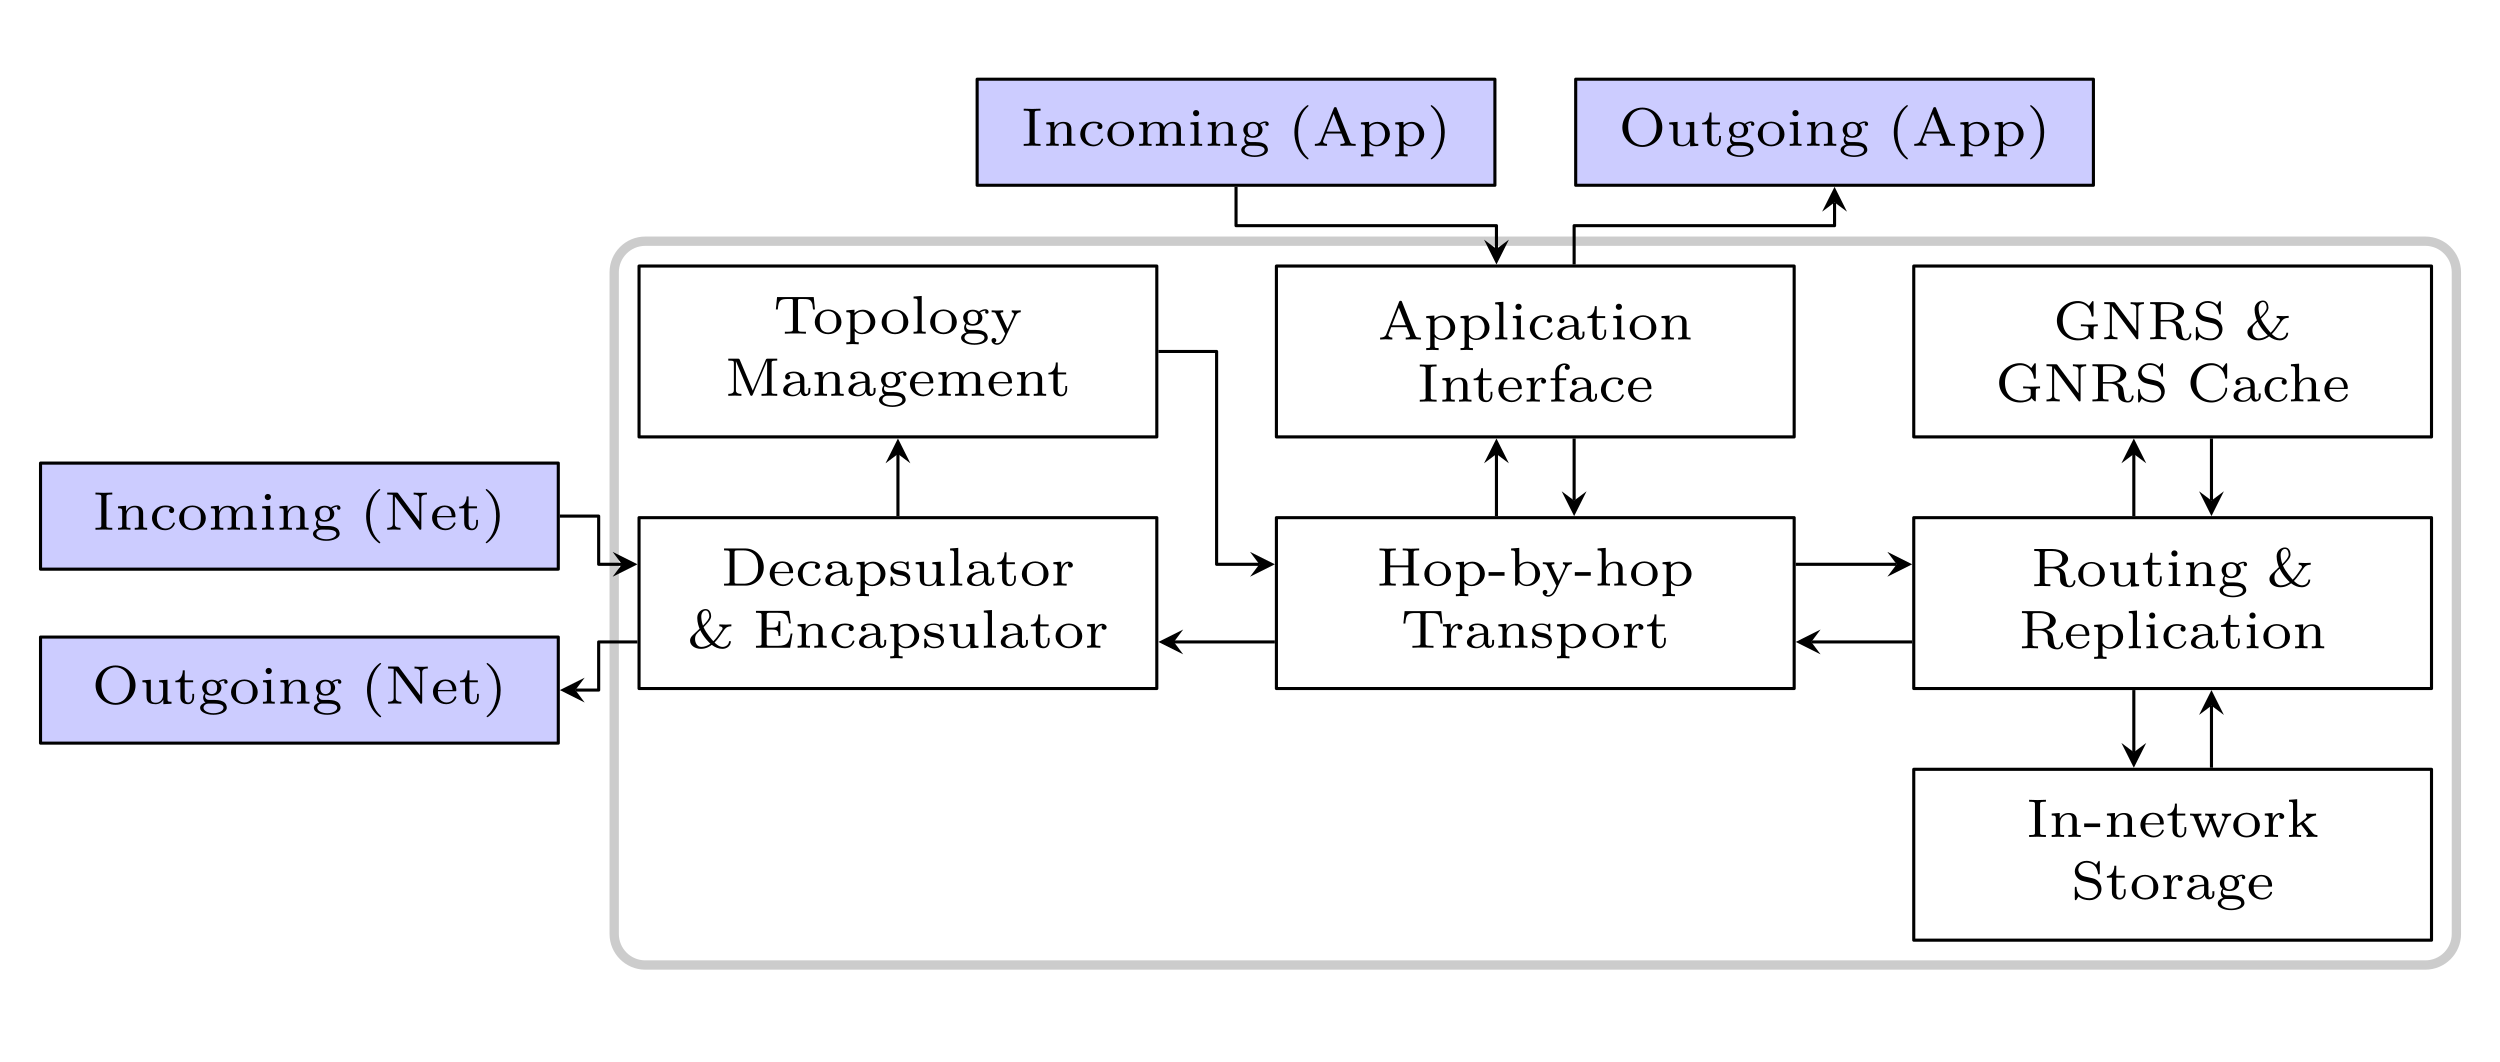 <?xml version="1.0" encoding="UTF-8"?>
<svg xmlns="http://www.w3.org/2000/svg" xmlns:xlink="http://www.w3.org/1999/xlink" viewBox="-5 -9.961 320.7 136.2" version="1.1">
<defs>
<g>
<symbol overflow="visible" id="glyph0-0">
<path style="stroke:none;" d=""/>
</symbol>
<symbol overflow="visible" id="glyph0-1">
<path style="stroke:none;" d="M 5.5 -2.344 C 5.5 -3.672 4.453 -4.766 3.156 -4.766 L 0.406 -4.766 L 0.406 -4.516 L 0.578 -4.516 C 1.109 -4.516 1.125 -4.438 1.125 -4.188 L 1.125 -0.562 C 1.125 -0.328 1.109 -0.25 0.578 -0.25 L 0.406 -0.25 L 0.406 0 L 3.156 0 C 4.438 0 5.5 -1.031 5.5 -2.344 Z M 4.781 -2.344 C 4.781 -1.531 4.578 -1.109 4.328 -0.828 C 4.016 -0.469 3.516 -0.25 2.969 -0.25 L 2.094 -0.25 C 1.766 -0.25 1.75 -0.312 1.75 -0.516 L 1.75 -4.234 C 1.75 -4.453 1.766 -4.516 2.094 -4.516 L 2.953 -4.516 C 3.547 -4.516 4.062 -4.266 4.391 -3.859 C 4.672 -3.484 4.781 -2.953 4.781 -2.344 Z M 4.781 -2.344 "/>
</symbol>
<symbol overflow="visible" id="glyph0-2">
<path style="stroke:none;" d="M 3.266 -0.844 C 3.266 -0.859 3.25 -0.938 3.141 -0.938 C 3.047 -0.938 3.031 -0.891 3.016 -0.828 C 2.797 -0.266 2.266 -0.156 2.016 -0.156 C 1.688 -0.156 1.375 -0.297 1.172 -0.562 C 0.906 -0.891 0.906 -1.312 0.906 -1.594 L 3.062 -1.594 C 3.219 -1.594 3.266 -1.594 3.266 -1.734 C 3.266 -2.359 2.922 -3.109 1.875 -3.109 C 0.969 -3.109 0.266 -2.391 0.266 -1.531 C 0.266 -0.641 1.047 0.062 1.969 0.062 C 2.906 0.062 3.266 -0.688 3.266 -0.844 Z M 2.781 -1.766 L 0.906 -1.766 C 0.984 -2.75 1.609 -2.906 1.875 -2.906 C 2.734 -2.906 2.766 -1.938 2.781 -1.766 Z M 2.781 -1.766 "/>
</symbol>
<symbol overflow="visible" id="glyph0-3">
<path style="stroke:none;" d="M 3.266 -0.844 C 3.266 -0.922 3.172 -0.922 3.141 -0.922 C 3.047 -0.922 3.047 -0.906 3.016 -0.797 C 2.859 -0.375 2.484 -0.156 2.062 -0.156 C 1.578 -0.156 0.953 -0.516 0.953 -1.516 C 0.953 -2.391 1.391 -2.891 2.031 -2.891 C 2.125 -2.891 2.453 -2.891 2.703 -2.781 C 2.578 -2.719 2.516 -2.609 2.516 -2.469 C 2.516 -2.281 2.641 -2.141 2.844 -2.141 C 3.031 -2.141 3.172 -2.266 3.172 -2.484 C 3.172 -3.109 2.203 -3.109 2.016 -3.109 C 0.969 -3.109 0.328 -2.312 0.328 -1.5 C 0.328 -0.625 1.062 0.062 1.984 0.062 C 3.016 0.062 3.266 -0.75 3.266 -0.844 Z M 3.266 -0.844 "/>
</symbol>
<symbol overflow="visible" id="glyph0-4">
<path style="stroke:none;" d="M 3.797 -0.625 L 3.797 -1.016 L 3.547 -1.016 L 3.547 -0.641 C 3.547 -0.562 3.547 -0.234 3.297 -0.234 C 3.031 -0.234 3.031 -0.562 3.031 -0.641 L 3.031 -1.875 C 3.031 -2.234 3.031 -2.5 2.719 -2.766 C 2.438 -3 2.094 -3.109 1.688 -3.109 C 1.031 -3.109 0.562 -2.859 0.562 -2.438 C 0.562 -2.203 0.703 -2.094 0.891 -2.094 C 1.078 -2.094 1.219 -2.234 1.219 -2.422 C 1.219 -2.531 1.156 -2.688 0.969 -2.734 C 1.219 -2.906 1.625 -2.906 1.672 -2.906 C 2.062 -2.906 2.484 -2.656 2.484 -2.062 L 2.484 -1.859 C 2.109 -1.844 1.641 -1.812 1.141 -1.625 C 0.516 -1.406 0.312 -1.016 0.312 -0.703 C 0.312 -0.109 1.031 0.062 1.531 0.062 C 2.094 0.062 2.422 -0.25 2.562 -0.516 C 2.594 -0.234 2.781 0.031 3.094 0.031 C 3.094 0.031 3.797 0.031 3.797 -0.625 Z M 2.484 -0.984 C 2.484 -0.312 1.906 -0.125 1.594 -0.125 C 1.234 -0.125 0.906 -0.359 0.906 -0.703 C 0.906 -1.094 1.234 -1.625 2.484 -1.672 Z M 2.484 -0.984 "/>
</symbol>
<symbol overflow="visible" id="glyph0-5">
<path style="stroke:none;" d="M 4.062 -1.5 C 4.062 -2.359 3.359 -3.078 2.469 -3.078 C 2.078 -3.078 1.672 -2.922 1.391 -2.641 L 1.391 -3.078 L 0.344 -3 L 0.344 -2.75 C 0.828 -2.75 0.859 -2.703 0.859 -2.422 L 0.859 0.797 C 0.859 1.094 0.797 1.094 0.344 1.094 L 0.344 1.359 C 0.344 1.359 0.844 1.328 1.141 1.328 C 1.391 1.328 1.875 1.344 1.938 1.359 L 1.938 1.094 C 1.484 1.094 1.422 1.094 1.422 0.797 L 1.422 -0.328 C 1.453 -0.297 1.781 0.062 2.359 0.062 C 3.281 0.062 4.062 -0.625 4.062 -1.5 Z M 3.438 -1.5 C 3.438 -0.703 2.906 -0.125 2.328 -0.125 C 1.703 -0.125 1.438 -0.656 1.422 -0.703 L 1.422 -2.328 C 1.625 -2.672 2.031 -2.844 2.391 -2.844 C 2.984 -2.844 3.438 -2.234 3.438 -1.5 Z M 3.438 -1.5 "/>
</symbol>
<symbol overflow="visible" id="glyph0-6">
<path style="stroke:none;" d="M 2.844 -0.906 C 2.844 -1.172 2.719 -1.391 2.531 -1.547 C 2.266 -1.797 1.953 -1.859 1.703 -1.891 C 1.156 -2 0.703 -2.078 0.703 -2.453 C 0.703 -2.672 0.891 -2.938 1.547 -2.938 C 2.359 -2.938 2.391 -2.375 2.406 -2.172 C 2.406 -2.094 2.5 -2.094 2.516 -2.094 C 2.641 -2.094 2.641 -2.141 2.641 -2.281 L 2.641 -2.922 C 2.641 -3.047 2.641 -3.109 2.547 -3.109 C 2.516 -3.109 2.5 -3.109 2.406 -3.031 C 2.391 -3.016 2.328 -2.953 2.281 -2.922 C 2.062 -3.062 1.812 -3.109 1.547 -3.109 C 0.547 -3.109 0.312 -2.578 0.312 -2.234 C 0.312 -2.016 0.406 -1.828 0.578 -1.688 C 0.844 -1.469 1.109 -1.422 1.547 -1.344 C 1.891 -1.281 2.453 -1.188 2.453 -0.719 C 2.453 -0.453 2.266 -0.125 1.594 -0.125 C 0.922 -0.125 0.688 -0.562 0.562 -1.031 C 0.531 -1.125 0.531 -1.156 0.438 -1.156 C 0.312 -1.156 0.312 -1.109 0.312 -0.969 L 0.312 -0.109 C 0.312 0 0.312 0.062 0.406 0.062 C 0.469 0.062 0.609 -0.078 0.75 -0.234 C 1.047 0.062 1.422 0.062 1.594 0.062 C 2.5 0.062 2.844 -0.422 2.844 -0.906 Z M 2.844 -0.906 "/>
</symbol>
<symbol overflow="visible" id="glyph0-7">
<path style="stroke:none;" d="M 4.109 0 L 4.109 -0.25 C 3.641 -0.25 3.594 -0.297 3.594 -0.641 L 3.594 -3.078 L 2.516 -3 L 2.516 -2.75 C 2.984 -2.75 3.031 -2.703 3.031 -2.359 L 3.031 -1.156 C 3.031 -0.547 2.641 -0.125 2.109 -0.125 C 1.484 -0.125 1.453 -0.422 1.453 -0.781 L 1.453 -3.078 L 0.375 -3 L 0.375 -2.75 C 0.906 -2.75 0.906 -2.719 0.906 -2.109 L 0.906 -1.062 C 0.906 -0.578 0.906 0.062 2.062 0.062 C 2.219 0.062 2.719 0.062 3.062 -0.516 L 3.062 0.062 Z M 4.109 0 "/>
</symbol>
<symbol overflow="visible" id="glyph0-8">
<path style="stroke:none;" d="M 1.953 0 L 1.953 -0.25 C 1.5 -0.25 1.438 -0.25 1.438 -0.547 L 1.438 -4.844 L 0.391 -4.766 L 0.391 -4.516 C 0.859 -4.516 0.906 -4.453 0.906 -4.125 L 0.906 -0.547 C 0.906 -0.25 0.844 -0.25 0.391 -0.25 L 0.391 0 C 0.391 0 0.891 -0.031 1.172 -0.031 C 1.438 -0.031 1.688 -0.016 1.953 0 Z M 1.953 0 "/>
</symbol>
<symbol overflow="visible" id="glyph0-9">
<path style="stroke:none;" d="M 2.609 -0.875 L 2.609 -1.266 L 2.375 -1.266 L 2.375 -0.891 C 2.375 -0.406 2.156 -0.156 1.875 -0.156 C 1.406 -0.156 1.406 -0.734 1.406 -0.859 L 1.406 -2.75 L 2.484 -2.75 L 2.484 -3 L 1.406 -3 L 1.406 -4.281 L 1.156 -4.281 C 1.156 -3.656 0.875 -2.969 0.203 -2.953 L 0.203 -2.75 L 0.844 -2.75 L 0.844 -0.875 C 0.844 -0.094 1.438 0.062 1.828 0.062 C 2.297 0.062 2.609 -0.328 2.609 -0.875 Z M 2.609 -0.875 "/>
</symbol>
<symbol overflow="visible" id="glyph0-10">
<path style="stroke:none;" d="M 3.688 -1.484 C 3.688 -2.359 2.938 -3.109 1.984 -3.109 C 1.016 -3.109 0.266 -2.359 0.266 -1.484 C 0.266 -0.625 1.031 0.062 1.984 0.062 C 2.922 0.062 3.688 -0.625 3.688 -1.484 Z M 3.047 -1.547 C 3.047 -1.219 3.031 -0.844 2.828 -0.562 C 2.641 -0.297 2.328 -0.156 1.984 -0.156 C 1.719 -0.156 1.344 -0.234 1.109 -0.578 C 0.922 -0.859 0.906 -1.219 0.906 -1.547 C 0.906 -1.844 0.906 -2.266 1.156 -2.562 C 1.328 -2.766 1.625 -2.906 1.984 -2.906 C 2.391 -2.906 2.688 -2.719 2.844 -2.5 C 3.031 -2.234 3.047 -1.875 3.047 -1.547 Z M 3.047 -1.547 "/>
</symbol>
<symbol overflow="visible" id="glyph0-11">
<path style="stroke:none;" d="M 2.844 -2.625 C 2.844 -2.859 2.609 -3.078 2.281 -3.078 C 1.938 -3.078 1.547 -2.859 1.344 -2.328 L 1.344 -3.078 L 0.344 -3 L 0.344 -2.75 C 0.812 -2.75 0.859 -2.703 0.859 -2.359 L 0.859 -0.547 C 0.859 -0.25 0.797 -0.25 0.344 -0.25 L 0.344 0 C 0.375 0 0.844 -0.031 1.141 -0.031 L 2.047 0 L 2.047 -0.25 L 1.906 -0.25 C 1.391 -0.25 1.391 -0.328 1.391 -0.562 L 1.391 -1.594 C 1.391 -2.172 1.656 -2.875 2.328 -2.875 C 2.266 -2.828 2.203 -2.734 2.203 -2.625 C 2.203 -2.391 2.391 -2.312 2.516 -2.312 C 2.688 -2.312 2.844 -2.422 2.844 -2.625 Z M 2.844 -2.625 "/>
</symbol>
<symbol overflow="visible" id="glyph0-12">
<path style="stroke:none;" d="M 5.672 -2.75 L 5.672 -3 C 5.469 -2.984 5.203 -2.969 5 -2.969 C 4.688 -2.969 4.141 -3 4.125 -3 L 4.125 -2.75 C 4.375 -2.75 4.547 -2.641 4.547 -2.484 C 4.547 -2.422 4.516 -2.359 4.516 -2.359 C 4.5 -2.328 4.172 -1.844 3.938 -1.531 C 3.641 -1.109 3.438 -0.938 3.359 -0.844 C 3.297 -0.906 2.438 -1.844 2.109 -2.641 C 2.672 -3.219 3.078 -3.625 3.078 -4.062 C 3.078 -4.422 2.891 -4.969 2.375 -4.969 C 1.875 -4.969 1.297 -4.578 1.297 -3.828 C 1.297 -3.219 1.5 -2.672 1.594 -2.438 L 0.844 -1.734 C 0.594 -1.5 0.375 -1.297 0.375 -0.906 C 0.375 -0.281 1.016 0.141 1.781 0.141 C 2.484 0.141 2.984 -0.234 3.156 -0.375 C 3.562 -0.062 4.016 0.141 4.531 0.141 C 5.094 0.141 5.609 -0.25 5.609 -0.844 L 5.375 -0.844 C 5.359 -0.328 4.891 -0.109 4.547 -0.109 C 4.109 -0.109 3.719 -0.469 3.516 -0.672 C 3.953 -1.109 4.375 -1.734 4.688 -2.203 C 4.859 -2.453 5.047 -2.75 5.672 -2.75 Z M 2.844 -4.062 C 2.844 -3.719 2.516 -3.328 2.031 -2.844 C 1.828 -3.375 1.812 -3.875 1.812 -4 C 1.812 -4.5 2.094 -4.781 2.375 -4.781 C 2.75 -4.781 2.844 -4.266 2.844 -4.062 Z M 2.984 -0.516 C 2.641 -0.281 2.25 -0.109 1.828 -0.109 C 1.266 -0.109 1.016 -0.672 1.016 -1.109 C 1.016 -1.625 1.203 -1.812 1.688 -2.25 C 2.109 -1.344 2.844 -0.641 2.984 -0.516 Z M 2.984 -0.516 "/>
</symbol>
<symbol overflow="visible" id="glyph0-13">
<path style="stroke:none;" d="M 5.078 -1.828 L 4.844 -1.828 C 4.656 -0.781 4.5 -0.25 3.203 -0.25 L 2.109 -0.25 C 1.781 -0.25 1.766 -0.312 1.766 -0.516 L 1.766 -2.328 L 2.469 -2.328 C 3.172 -2.328 3.281 -2.125 3.281 -1.516 L 3.516 -1.516 L 3.516 -3.406 L 3.281 -3.406 C 3.281 -2.797 3.172 -2.578 2.469 -2.578 L 1.766 -2.578 L 1.766 -4.203 C 1.766 -4.422 1.781 -4.484 2.109 -4.484 L 3.156 -4.484 C 4.297 -4.484 4.5 -4.109 4.625 -3.125 L 4.859 -3.125 L 4.641 -4.734 L 0.391 -4.734 L 0.391 -4.484 L 0.562 -4.484 C 1.094 -4.484 1.109 -4.406 1.109 -4.172 L 1.109 -0.562 C 1.109 -0.328 1.094 -0.25 0.562 -0.25 L 0.391 -0.25 L 0.391 0 L 4.766 0 Z M 5.078 -1.828 "/>
</symbol>
<symbol overflow="visible" id="glyph0-14">
<path style="stroke:none;" d="M 4.109 0 L 4.109 -0.25 C 3.656 -0.25 3.594 -0.25 3.594 -0.547 L 3.594 -2.109 C 3.594 -2.719 3.297 -3.078 2.547 -3.078 C 1.969 -3.078 1.609 -2.766 1.406 -2.391 L 1.406 -3.078 L 0.375 -3 L 0.375 -2.75 C 0.844 -2.75 0.906 -2.703 0.906 -2.359 L 0.906 -0.547 C 0.906 -0.25 0.828 -0.25 0.375 -0.25 L 0.375 0 C 0.375 0 0.875 -0.031 1.172 -0.031 C 1.422 -0.031 1.906 0 1.969 0 L 1.969 -0.25 C 1.516 -0.25 1.453 -0.25 1.453 -0.547 L 1.453 -1.812 C 1.453 -2.531 2.031 -2.875 2.484 -2.875 C 2.969 -2.875 3.031 -2.5 3.031 -2.141 L 3.031 -0.547 C 3.031 -0.25 2.969 -0.25 2.516 -0.25 L 2.516 0 C 2.516 0 3.016 -0.031 3.312 -0.031 C 3.562 -0.031 4.047 0 4.109 0 Z M 4.109 0 "/>
</symbol>
<symbol overflow="visible" id="glyph0-15">
<path style="stroke:none;" d="M 5.344 -3.109 L 5.188 -4.703 L 0.484 -4.703 L 0.328 -3.109 L 0.578 -3.109 C 0.672 -4.312 0.875 -4.453 1.938 -4.453 C 2.078 -4.453 2.281 -4.453 2.359 -4.453 C 2.516 -4.422 2.516 -4.344 2.516 -4.188 L 2.516 -0.578 C 2.516 -0.344 2.516 -0.25 1.781 -0.25 L 1.484 -0.25 L 1.484 0 C 1.828 -0.031 2.484 -0.031 2.844 -0.031 C 3.203 -0.031 3.844 -0.031 4.188 0 L 4.188 -0.25 L 3.891 -0.25 C 3.172 -0.25 3.172 -0.344 3.172 -0.578 L 3.172 -4.188 C 3.172 -4.344 3.172 -4.422 3.328 -4.453 C 3.391 -4.453 3.594 -4.453 3.734 -4.453 C 4.125 -4.453 4.422 -4.453 4.672 -4.328 C 4.984 -4.125 5.031 -3.688 5.031 -3.656 L 5.094 -3.109 Z M 5.344 -3.109 "/>
</symbol>
<symbol overflow="visible" id="glyph0-16">
<path style="stroke:none;" d="M 3.797 -2.781 C 3.797 -2.953 3.672 -3.141 3.391 -3.141 C 3.281 -3.141 2.906 -3.125 2.578 -2.828 C 2.375 -2.969 2.078 -3.078 1.766 -3.078 C 1.047 -3.078 0.531 -2.594 0.531 -2.047 C 0.531 -1.781 0.672 -1.531 0.859 -1.344 C 0.812 -1.281 0.656 -1.047 0.656 -0.781 C 0.656 -0.688 0.672 -0.359 0.953 -0.156 C 0.641 -0.062 0.266 0.172 0.266 0.531 C 0.266 1.047 1.031 1.422 1.984 1.422 C 2.859 1.422 3.688 1.078 3.688 0.516 C 3.688 0.312 3.609 -0.062 3.219 -0.266 C 2.812 -0.484 2.391 -0.484 1.719 -0.484 C 1.562 -0.484 1.312 -0.484 1.266 -0.5 C 1.031 -0.547 0.906 -0.75 0.906 -0.953 C 0.906 -1.125 0.969 -1.188 1 -1.234 C 1.109 -1.172 1.359 -1.031 1.766 -1.031 C 2.484 -1.031 3 -1.5 3 -2.047 C 3 -2.328 2.875 -2.531 2.703 -2.719 C 3.031 -2.938 3.297 -2.953 3.422 -2.953 C 3.391 -2.922 3.359 -2.891 3.359 -2.781 C 3.359 -2.641 3.453 -2.562 3.578 -2.562 C 3.672 -2.562 3.797 -2.625 3.797 -2.781 Z M 2.453 -2.047 C 2.453 -1.938 2.453 -1.656 2.312 -1.484 C 2.203 -1.359 2.016 -1.234 1.766 -1.234 C 1.094 -1.234 1.094 -1.906 1.094 -2.047 C 1.094 -2.156 1.094 -2.438 1.219 -2.625 C 1.328 -2.734 1.516 -2.859 1.766 -2.859 C 2.453 -2.859 2.453 -2.188 2.453 -2.047 Z M 3.266 0.531 C 3.266 0.906 2.703 1.219 1.984 1.219 C 1.25 1.219 0.703 0.891 0.703 0.531 C 0.703 0.281 0.922 -0.016 1.359 -0.016 L 1.766 -0.016 C 2.391 -0.016 3.266 -0.016 3.266 0.531 Z M 3.266 0.531 "/>
</symbol>
<symbol overflow="visible" id="glyph0-17">
<path style="stroke:none;" d="M 3.953 -2.75 L 3.953 -3 C 3.766 -2.984 3.625 -2.969 3.422 -2.969 C 3.234 -2.969 2.984 -2.984 2.797 -3 L 2.797 -2.75 C 3.031 -2.734 3.078 -2.594 3.078 -2.484 C 3.078 -2.406 3.047 -2.344 3.016 -2.266 L 2.25 -0.625 L 1.391 -2.453 C 1.359 -2.5 1.344 -2.547 1.344 -2.594 C 1.344 -2.75 1.578 -2.75 1.703 -2.75 L 1.703 -3 L 0.906 -2.969 C 0.688 -2.969 0.422 -2.984 0.219 -3 L 0.219 -2.75 C 0.609 -2.75 0.688 -2.734 0.781 -2.516 L 1.953 0 C 1.891 0.141 1.828 0.266 1.766 0.406 C 1.609 0.75 1.391 1.219 0.906 1.219 C 0.734 1.219 0.688 1.188 0.609 1.141 C 0.609 1.141 0.812 1.078 0.812 0.844 C 0.812 0.672 0.688 0.547 0.516 0.547 C 0.328 0.547 0.203 0.672 0.203 0.844 C 0.203 1.172 0.531 1.422 0.906 1.422 C 1.5 1.422 1.844 0.797 1.938 0.594 L 3.297 -2.328 C 3.484 -2.75 3.844 -2.75 3.953 -2.75 Z M 3.953 -2.75 "/>
</symbol>
<symbol overflow="visible" id="glyph0-18">
<path style="stroke:none;" d="M 6.719 0 L 6.719 -0.25 L 6.562 -0.25 C 6.016 -0.25 6 -0.328 6 -0.562 L 6 -4.188 C 6 -4.438 6.016 -4.516 6.562 -4.516 L 6.719 -4.516 L 6.719 -4.766 L 5.516 -4.766 C 5.375 -4.766 5.312 -4.766 5.25 -4.625 L 3.578 -0.672 L 1.922 -4.609 C 1.859 -4.766 1.797 -4.766 1.656 -4.766 L 0.438 -4.766 L 0.438 -4.516 L 0.594 -4.516 C 1.141 -4.516 1.156 -4.438 1.156 -4.188 L 1.156 -0.75 C 1.156 -0.562 1.156 -0.25 0.438 -0.25 L 0.438 0 C 0.719 -0.016 1 -0.031 1.281 -0.031 C 1.562 -0.031 1.844 -0.016 2.125 0 L 2.125 -0.25 C 1.422 -0.25 1.422 -0.562 1.422 -0.75 L 1.422 -4.438 L 3.234 -0.156 C 3.266 -0.078 3.297 0 3.406 0 C 3.453 0 3.516 -0.016 3.578 -0.141 L 5.422 -4.5 L 5.422 -0.562 C 5.422 -0.328 5.406 -0.25 4.875 -0.25 L 4.703 -0.25 L 4.703 0 L 5.719 -0.031 Z M 6.719 0 "/>
</symbol>
<symbol overflow="visible" id="glyph0-19">
<path style="stroke:none;" d="M 6.25 0 L 6.25 -0.25 C 5.797 -0.25 5.734 -0.25 5.734 -0.547 L 5.734 -2.109 C 5.734 -2.719 5.422 -3.078 4.688 -3.078 C 4.125 -3.078 3.75 -2.781 3.562 -2.422 C 3.422 -2.922 3.047 -3.078 2.547 -3.078 C 1.969 -3.078 1.609 -2.766 1.406 -2.391 L 1.406 -3.078 L 0.375 -3 L 0.375 -2.75 C 0.844 -2.75 0.906 -2.703 0.906 -2.359 L 0.906 -0.547 C 0.906 -0.25 0.828 -0.25 0.375 -0.25 L 0.375 0 C 0.375 0 0.875 -0.031 1.172 -0.031 C 1.422 -0.031 1.906 0 1.969 0 L 1.969 -0.25 C 1.516 -0.25 1.453 -0.25 1.453 -0.547 L 1.453 -1.812 C 1.453 -2.531 2.031 -2.875 2.484 -2.875 C 2.969 -2.875 3.031 -2.5 3.031 -2.141 L 3.031 -0.547 C 3.031 -0.25 2.969 -0.25 2.516 -0.25 L 2.516 0 C 2.516 0 3.016 -0.031 3.312 -0.031 C 3.562 -0.031 4.047 0 4.109 0 L 4.109 -0.25 C 3.656 -0.25 3.594 -0.25 3.594 -0.547 L 3.594 -1.812 C 3.594 -2.531 4.172 -2.875 4.625 -2.875 C 5.109 -2.875 5.172 -2.5 5.172 -2.141 L 5.172 -0.547 C 5.172 -0.25 5.109 -0.25 4.656 -0.25 L 4.656 0 C 4.656 0 5.156 -0.031 5.453 -0.031 C 5.703 -0.031 6.188 0 6.25 0 Z M 6.25 0 "/>
</symbol>
<symbol overflow="visible" id="glyph0-20">
<path style="stroke:none;" d="M 5.484 0 L 5.484 -0.25 L 5.312 -0.25 C 4.781 -0.25 4.766 -0.328 4.766 -0.562 L 4.766 -4.188 C 4.766 -4.438 4.781 -4.516 5.312 -4.516 L 5.484 -4.516 L 5.484 -4.766 L 4.438 -4.734 L 3.375 -4.766 L 3.375 -4.516 L 3.547 -4.516 C 4.078 -4.516 4.094 -4.438 4.094 -4.188 L 4.094 -2.594 L 1.766 -2.594 L 1.766 -4.188 C 1.766 -4.438 1.781 -4.516 2.328 -4.516 L 2.484 -4.516 L 2.484 -4.766 L 1.438 -4.734 L 0.391 -4.766 L 0.391 -4.516 L 0.562 -4.516 C 1.094 -4.516 1.109 -4.438 1.109 -4.188 L 1.109 -0.562 C 1.109 -0.328 1.094 -0.25 0.562 -0.25 L 0.391 -0.25 L 0.391 0 L 1.438 -0.031 L 2.484 0 L 2.484 -0.25 L 2.328 -0.25 C 1.781 -0.25 1.766 -0.328 1.766 -0.562 L 1.766 -2.344 L 4.094 -2.344 L 4.094 -0.562 C 4.094 -0.328 4.078 -0.25 3.547 -0.25 L 3.375 -0.25 L 3.375 0 L 4.422 -0.031 Z M 5.484 0 "/>
</symbol>
<symbol overflow="visible" id="glyph0-21">
<path style="stroke:none;" d="M 2.188 -1.266 L 2.188 -1.734 L 0.141 -1.734 L 0.141 -1.266 Z M 2.188 -1.266 "/>
</symbol>
<symbol overflow="visible" id="glyph0-22">
<path style="stroke:none;" d="M 4.062 -1.5 C 4.062 -2.359 3.359 -3.078 2.438 -3.078 C 2.016 -3.078 1.641 -2.906 1.391 -2.656 L 1.391 -4.844 L 0.344 -4.766 L 0.344 -4.516 C 0.812 -4.516 0.859 -4.453 0.859 -4.109 L 0.859 0 L 1.094 0 L 1.344 -0.422 C 1.609 -0.078 2 0.062 2.359 0.062 C 3.281 0.062 4.062 -0.625 4.062 -1.5 Z M 3.438 -1.516 C 3.438 -1.359 3.438 -0.828 3.156 -0.5 C 2.875 -0.188 2.531 -0.125 2.328 -0.125 C 1.766 -0.125 1.484 -0.562 1.422 -0.703 L 1.422 -2.328 C 1.609 -2.656 1.984 -2.875 2.406 -2.875 C 2.797 -2.875 3.078 -2.656 3.219 -2.453 C 3.359 -2.25 3.438 -1.969 3.438 -1.516 Z M 3.438 -1.516 "/>
</symbol>
<symbol overflow="visible" id="glyph0-23">
<path style="stroke:none;" d="M 4.109 0 L 4.109 -0.25 C 3.656 -0.25 3.594 -0.25 3.594 -0.547 L 3.594 -2.109 C 3.594 -2.719 3.297 -3.078 2.547 -3.078 C 1.922 -3.078 1.578 -2.703 1.422 -2.438 L 1.422 -4.844 L 0.375 -4.766 L 0.375 -4.516 C 0.844 -4.516 0.906 -4.453 0.906 -4.125 L 0.906 -0.547 C 0.906 -0.25 0.828 -0.25 0.375 -0.25 L 0.375 0 C 0.375 0 0.875 -0.031 1.172 -0.031 C 1.422 -0.031 1.906 0 1.969 0 L 1.969 -0.25 C 1.516 -0.25 1.453 -0.25 1.453 -0.547 L 1.453 -1.812 C 1.453 -2.531 2.031 -2.875 2.484 -2.875 C 2.969 -2.875 3.031 -2.5 3.031 -2.141 L 3.031 -0.547 C 3.031 -0.25 2.969 -0.25 2.516 -0.25 L 2.516 0 C 2.516 0 3.016 -0.031 3.312 -0.031 C 3.562 -0.031 4.047 0 4.109 0 Z M 4.109 0 "/>
</symbol>
<symbol overflow="visible" id="glyph0-24">
<path style="stroke:none;" d="M 5.688 -0.641 C 5.688 -0.688 5.688 -0.766 5.578 -0.766 C 5.469 -0.766 5.469 -0.703 5.453 -0.641 C 5.422 -0.234 5.188 -0.062 4.969 -0.062 C 4.578 -0.062 4.516 -0.469 4.438 -1.094 C 4.359 -1.656 4.344 -1.766 4.141 -2 C 4.062 -2.078 3.875 -2.266 3.5 -2.375 C 4.125 -2.516 4.75 -2.938 4.75 -3.5 C 4.75 -4.188 3.828 -4.766 2.75 -4.766 L 0.406 -4.766 L 0.406 -4.516 L 0.578 -4.516 C 1.109 -4.516 1.125 -4.438 1.125 -4.188 L 1.125 -0.562 C 1.125 -0.328 1.109 -0.25 0.578 -0.25 L 0.406 -0.25 L 0.406 0 L 1.438 -0.031 L 2.469 0 L 2.469 -0.25 L 2.312 -0.25 C 1.766 -0.25 1.75 -0.328 1.75 -0.562 L 1.75 -2.281 L 2.688 -2.281 C 2.812 -2.281 3.172 -2.281 3.484 -2 C 3.719 -1.781 3.719 -1.609 3.719 -1.141 C 3.719 -0.688 3.719 -0.406 4.047 -0.141 C 4.344 0.109 4.75 0.141 4.953 0.141 C 5.547 0.141 5.688 -0.422 5.688 -0.641 Z M 4 -3.5 C 4 -2.719 3.406 -2.484 2.656 -2.484 L 1.75 -2.484 L 1.75 -4.234 C 1.75 -4.438 1.766 -4.484 1.938 -4.5 C 2 -4.516 2.234 -4.516 2.391 -4.516 C 3.047 -4.516 4 -4.516 4 -3.5 Z M 4 -3.5 "/>
</symbol>
<symbol overflow="visible" id="glyph0-25">
<path style="stroke:none;" d="M 1.906 0 L 1.906 -0.25 C 1.5 -0.25 1.438 -0.25 1.438 -0.547 L 1.438 -3.078 L 0.406 -3 L 0.406 -2.75 C 0.844 -2.75 0.906 -2.703 0.906 -2.359 L 0.906 -0.547 C 0.906 -0.25 0.844 -0.25 0.391 -0.25 L 0.391 0 C 0.391 0 0.891 -0.031 1.172 -0.031 C 1.422 -0.031 1.672 -0.016 1.906 0 Z M 1.531 -4.188 C 1.531 -4.422 1.359 -4.594 1.125 -4.594 C 0.891 -4.594 0.734 -4.406 0.734 -4.203 C 0.734 -3.984 0.906 -3.797 1.125 -3.797 C 1.359 -3.797 1.531 -4 1.531 -4.188 Z M 1.531 -4.188 "/>
</symbol>
<symbol overflow="visible" id="glyph0-26">
<path style="stroke:none;" d="M 5.734 -1.672 L 5.734 -1.922 C 5.672 -1.922 5.172 -1.891 4.828 -1.891 C 4.453 -1.891 3.938 -1.891 3.562 -1.922 L 3.562 -1.672 L 3.828 -1.672 C 4.531 -1.672 4.531 -1.578 4.531 -1.359 L 4.531 -0.906 C 4.531 -0.75 4.531 -0.484 4.125 -0.281 C 3.797 -0.109 3.406 -0.109 3.312 -0.109 C 2.516 -0.109 1.234 -0.562 1.234 -2.391 C 1.234 -4.234 2.562 -4.641 3.25 -4.641 C 3.922 -4.641 4.766 -4.188 4.938 -2.984 C 4.953 -2.906 5.016 -2.906 5.062 -2.906 C 5.188 -2.906 5.188 -2.953 5.188 -3.094 L 5.188 -4.719 C 5.188 -4.844 5.188 -4.906 5.094 -4.906 C 5.062 -4.906 5.031 -4.906 4.969 -4.812 L 4.609 -4.281 C 4.266 -4.641 3.766 -4.906 3.156 -4.906 C 1.703 -4.906 0.484 -3.781 0.484 -2.391 C 0.484 -1 1.672 0.141 3.172 0.141 C 3.562 0.141 4.328 0.062 4.656 -0.422 C 4.781 -0.234 5.031 0 5.109 0 C 5.188 0 5.188 -0.078 5.188 -0.188 L 5.188 -1.359 C 5.188 -1.672 5.266 -1.672 5.734 -1.672 Z M 5.734 -1.672 "/>
</symbol>
<symbol overflow="visible" id="glyph0-27">
<path style="stroke:none;" d="M 5.484 -4.516 L 5.484 -4.766 C 5.188 -4.734 4.906 -4.734 4.625 -4.734 C 4.344 -4.734 4.062 -4.734 3.781 -4.766 L 3.781 -4.516 C 4.5 -4.516 4.5 -4.188 4.5 -4 L 4.5 -1.047 L 1.812 -4.656 C 1.734 -4.75 1.734 -4.766 1.594 -4.766 L 0.391 -4.766 L 0.391 -4.516 L 0.594 -4.516 C 0.906 -4.516 1.078 -4.469 1.109 -4.469 L 1.109 -0.75 C 1.109 -0.562 1.109 -0.25 0.391 -0.25 L 0.391 0 C 0.672 -0.016 0.953 -0.031 1.234 -0.031 C 1.531 -0.031 1.812 -0.016 2.094 0 L 2.094 -0.25 C 1.375 -0.25 1.375 -0.562 1.375 -0.75 L 1.375 -4.266 L 4.469 -0.109 C 4.531 0 4.547 0 4.625 0 C 4.766 0 4.766 -0.062 4.766 -0.188 L 4.766 -4 C 4.766 -4.188 4.766 -4.516 5.484 -4.516 Z M 5.484 -4.516 "/>
</symbol>
<symbol overflow="visible" id="glyph0-28">
<path style="stroke:none;" d="M 3.906 -1.297 C 3.906 -1.922 3.469 -2.516 2.766 -2.672 L 1.734 -2.906 C 1.125 -3.047 0.938 -3.484 0.938 -3.781 C 0.938 -4.234 1.359 -4.672 2 -4.672 C 2.938 -4.672 3.344 -4.047 3.453 -3.312 C 3.469 -3.219 3.469 -3.172 3.578 -3.172 C 3.688 -3.172 3.688 -3.219 3.688 -3.359 L 3.688 -4.719 C 3.688 -4.844 3.688 -4.906 3.594 -4.906 C 3.547 -4.906 3.531 -4.875 3.484 -4.797 L 3.219 -4.406 C 2.766 -4.875 2.188 -4.906 2 -4.906 C 1.109 -4.906 0.484 -4.266 0.484 -3.562 C 0.484 -3.172 0.656 -2.875 0.906 -2.641 C 1.188 -2.375 1.422 -2.328 2.172 -2.156 C 2.812 -2.016 2.953 -1.984 3.156 -1.797 C 3.312 -1.625 3.453 -1.406 3.453 -1.094 C 3.453 -0.609 3.047 -0.109 2.391 -0.109 C 1.703 -0.109 0.781 -0.375 0.719 -1.422 C 0.719 -1.547 0.719 -1.578 0.609 -1.578 C 0.484 -1.578 0.484 -1.531 0.484 -1.391 L 0.484 -0.047 C 0.484 0.078 0.484 0.141 0.578 0.141 C 0.641 0.141 0.656 0.125 0.703 0.062 C 0.766 -0.031 0.906 -0.25 0.953 -0.344 C 1.391 0.047 1.938 0.141 2.391 0.141 C 3.297 0.141 3.906 -0.547 3.906 -1.297 Z M 3.906 -1.297 "/>
</symbol>
<symbol overflow="visible" id="glyph0-29">
<path style="stroke:none;" d="M 5.188 -1.625 C 5.188 -1.703 5.172 -1.766 5.062 -1.766 C 5.031 -1.766 4.953 -1.766 4.953 -1.672 C 4.891 -0.547 3.938 -0.109 3.25 -0.109 C 2.516 -0.109 1.234 -0.562 1.234 -2.375 C 1.234 -4.266 2.578 -4.641 3.234 -4.641 C 3.938 -4.641 4.75 -4.188 4.938 -2.984 C 4.953 -2.906 5.016 -2.906 5.062 -2.906 C 5.188 -2.906 5.188 -2.953 5.188 -3.094 L 5.188 -4.719 C 5.188 -4.844 5.188 -4.906 5.094 -4.906 C 5.062 -4.906 5.031 -4.906 4.969 -4.812 L 4.594 -4.281 C 4.312 -4.578 3.828 -4.906 3.156 -4.906 C 1.688 -4.906 0.484 -3.766 0.484 -2.391 C 0.484 -0.969 1.719 0.141 3.156 0.141 C 4.391 0.141 5.188 -0.781 5.188 -1.625 Z M 5.188 -1.625 "/>
</symbol>
<symbol overflow="visible" id="glyph0-30">
<path style="stroke:none;" d="M 2.516 0 L 2.516 -0.25 L 2.344 -0.25 C 1.766 -0.25 1.766 -0.328 1.766 -0.578 L 1.766 -4.188 C 1.766 -4.422 1.766 -4.516 2.344 -4.516 L 2.516 -4.516 L 2.516 -4.766 L 1.438 -4.734 L 0.359 -4.766 L 0.359 -4.516 L 0.531 -4.516 C 1.109 -4.516 1.109 -4.422 1.109 -4.188 L 1.109 -0.578 C 1.109 -0.328 1.109 -0.25 0.531 -0.25 L 0.359 -0.25 L 0.359 0 L 1.438 -0.031 Z M 2.516 0 "/>
</symbol>
<symbol overflow="visible" id="glyph0-31">
<path style="stroke:none;" d="M 5.469 -2.75 L 5.469 -3 C 5.281 -2.984 5.156 -2.969 4.969 -2.969 C 4.75 -2.969 4.484 -2.984 4.281 -3 L 4.281 -2.75 C 4.516 -2.75 4.641 -2.609 4.641 -2.453 C 4.641 -2.391 4.641 -2.375 4.594 -2.281 L 3.922 -0.547 L 3.172 -2.453 C 3.156 -2.484 3.141 -2.531 3.141 -2.578 C 3.141 -2.734 3.312 -2.75 3.516 -2.75 L 3.516 -3 C 3.266 -2.984 3.016 -2.969 2.766 -2.969 C 2.562 -2.969 2.344 -2.984 2.141 -3 L 2.141 -2.75 C 2.312 -2.75 2.453 -2.75 2.547 -2.703 C 2.641 -2.625 2.703 -2.391 2.703 -2.391 C 2.703 -2.391 2.688 -2.328 2.672 -2.312 L 2.016 -0.641 L 1.312 -2.453 C 1.281 -2.547 1.281 -2.547 1.281 -2.578 C 1.281 -2.75 1.531 -2.75 1.656 -2.75 L 1.656 -3 C 1.656 -3 1.141 -2.969 0.859 -2.969 C 0.641 -2.969 0.422 -2.984 0.203 -3 L 0.203 -2.75 C 0.484 -2.75 0.641 -2.75 0.703 -2.547 L 1.672 -0.094 C 1.719 0.016 1.734 0.062 1.875 0.062 C 2 0.062 2.016 0.016 2.047 -0.078 L 2.844 -2.062 L 3.609 -0.094 C 3.656 0 3.672 0.062 3.812 0.062 C 3.938 0.062 3.953 0.016 4 -0.094 L 4.875 -2.328 C 5.016 -2.672 5.25 -2.75 5.469 -2.75 Z M 5.469 -2.75 "/>
</symbol>
<symbol overflow="visible" id="glyph0-32">
<path style="stroke:none;" d="M 3.984 0 L 3.984 -0.25 C 3.734 -0.25 3.578 -0.266 3.375 -0.516 L 2.25 -1.891 C 3.109 -2.547 3.344 -2.734 3.812 -2.75 L 3.812 -3 C 3.672 -2.984 3.484 -2.969 3.344 -2.969 C 3.062 -2.969 2.781 -2.984 2.516 -3 L 2.516 -2.75 C 2.594 -2.734 2.641 -2.688 2.641 -2.625 C 2.641 -2.516 2.5 -2.391 2.422 -2.328 L 1.391 -1.531 L 1.391 -4.844 L 0.344 -4.766 L 0.344 -4.516 C 0.812 -4.516 0.859 -4.453 0.859 -4.125 L 0.859 -0.547 C 0.859 -0.25 0.797 -0.25 0.344 -0.25 L 0.344 0 C 0.594 -0.016 0.859 -0.031 1.109 -0.031 C 1.375 -0.031 1.625 -0.016 1.891 0 L 1.891 -0.25 C 1.438 -0.25 1.359 -0.25 1.359 -0.547 L 1.359 -1.219 L 1.875 -1.609 L 2.625 -0.656 C 2.703 -0.578 2.781 -0.469 2.781 -0.375 C 2.781 -0.266 2.656 -0.25 2.594 -0.25 L 2.594 0 C 2.688 0 3.172 -0.031 3.375 -0.031 C 3.578 -0.031 3.781 -0.016 3.984 0 Z M 3.984 0 "/>
</symbol>
<symbol overflow="visible" id="glyph0-33">
<path style="stroke:none;" d="M 5.547 0 L 5.547 -0.25 L 5.422 -0.25 C 4.953 -0.25 4.906 -0.328 4.828 -0.516 L 3.125 -4.812 C 3.094 -4.922 3.062 -4.969 2.938 -4.969 C 2.797 -4.969 2.781 -4.922 2.734 -4.812 L 1.125 -0.734 C 1.062 -0.562 0.938 -0.25 0.312 -0.25 L 0.312 0 C 0.547 -0.016 0.797 -0.031 1.031 -0.031 C 1.312 -0.031 1.828 0 1.875 0 L 1.875 -0.25 C 1.562 -0.25 1.359 -0.391 1.359 -0.578 C 1.359 -0.641 1.375 -0.656 1.406 -0.719 L 1.734 -1.578 L 3.719 -1.578 L 4.125 -0.562 C 4.125 -0.531 4.156 -0.484 4.156 -0.453 C 4.156 -0.25 3.781 -0.25 3.594 -0.25 L 3.594 0 L 4.625 -0.031 C 4.953 -0.031 5.484 0 5.547 0 Z M 3.609 -1.828 L 1.828 -1.828 L 2.719 -4.094 Z M 3.609 -1.828 "/>
</symbol>
<symbol overflow="visible" id="glyph0-34">
<path style="stroke:none;" d="M 2.781 -4.391 C 2.781 -4.703 2.469 -4.906 2.094 -4.906 C 1.547 -4.906 0.906 -4.516 0.906 -3.781 L 0.906 -3 L 0.312 -3 L 0.312 -2.75 L 0.906 -2.75 L 0.906 -0.547 C 0.906 -0.25 0.844 -0.25 0.391 -0.25 L 0.391 0 C 0.422 0 0.906 -0.031 1.188 -0.031 L 2.094 0 L 2.094 -0.25 L 1.953 -0.25 C 1.438 -0.25 1.438 -0.328 1.438 -0.562 L 1.438 -2.75 L 2.312 -2.75 L 2.312 -3 L 1.406 -3 L 1.406 -3.781 C 1.406 -4.422 1.781 -4.703 2.078 -4.703 C 2.141 -4.703 2.219 -4.703 2.281 -4.672 C 2.188 -4.625 2.125 -4.516 2.125 -4.391 C 2.125 -4.203 2.266 -4.078 2.453 -4.078 C 2.641 -4.078 2.781 -4.203 2.781 -4.391 Z M 2.781 -4.391 "/>
</symbol>
<symbol overflow="visible" id="glyph0-35">
<path style="stroke:none;" d="M 2.609 1.656 C 2.609 1.609 2.594 1.594 2.547 1.547 C 1.609 0.703 1.281 -0.469 1.281 -1.734 C 1.281 -3.625 2 -4.547 2.562 -5.062 C 2.594 -5.094 2.609 -5.109 2.609 -5.141 C 2.609 -5.219 2.531 -5.219 2.469 -5.219 C 1.156 -4.297 0.797 -2.812 0.797 -1.75 C 0.797 -0.766 1.094 0.766 2.469 1.734 C 2.531 1.734 2.609 1.734 2.609 1.656 Z M 2.609 1.656 "/>
</symbol>
<symbol overflow="visible" id="glyph0-36">
<path style="stroke:none;" d="M 2.297 -1.734 C 2.297 -2.719 2 -4.25 0.625 -5.219 C 0.578 -5.219 0.5 -5.219 0.5 -5.141 C 0.5 -5.109 0.516 -5.094 0.562 -5.031 C 1.156 -4.484 1.828 -3.547 1.828 -1.75 C 1.828 -0.297 1.375 0.812 0.625 1.484 C 0.5 1.609 0.5 1.609 0.5 1.656 C 0.5 1.688 0.516 1.734 0.578 1.734 C 0.672 1.734 1.328 1.281 1.797 0.406 C 2.094 -0.172 2.297 -0.922 2.297 -1.734 Z M 2.297 -1.734 "/>
</symbol>
<symbol overflow="visible" id="glyph0-37">
<path style="stroke:none;" d="M 5.609 -2.359 C 5.609 -3.75 4.469 -4.906 3.047 -4.906 C 1.625 -4.906 0.484 -3.75 0.484 -2.359 C 0.484 -0.984 1.625 0.141 3.047 0.141 C 4.484 0.141 5.609 -0.984 5.609 -2.359 Z M 4.875 -2.469 C 4.875 -0.75 3.875 -0.094 3.047 -0.094 C 2.234 -0.094 1.234 -0.75 1.234 -2.469 C 1.234 -4.078 2.266 -4.672 3.047 -4.672 C 3.844 -4.672 4.875 -4.078 4.875 -2.469 Z M 4.875 -2.469 "/>
</symbol>
</g>
<clipPath id="clip1">
  <path d="M 73 20 L 310.699 20 L 310.699 114.43 L 73 114.43 Z M 73 20 "/>
</clipPath>
</defs>
<g id="surface1">
<path style="fill:none;stroke-width:0.399;stroke-linecap:butt;stroke-linejoin:round;stroke:rgb(0%,0%,0%);stroke-opacity:1;stroke-miterlimit:10;" d="M -33.209 -10.957 L 33.209 -10.957 L 33.209 10.961 L -33.209 10.961 Z M -33.209 -10.957 " transform="matrix(1,0,0,-1,110.186,67.406)"/>
<g style="fill:rgb(0%,0%,0%);fill-opacity:1;">
  <use xlink:href="#glyph0-1" x="87.475" y="65.164"/>
  <use xlink:href="#glyph0-2" x="93.472" y="65.164"/>
  <use xlink:href="#glyph0-3" x="97.015" y="65.164"/>
  <use xlink:href="#glyph0-4" x="100.558" y="65.164"/>
  <use xlink:href="#glyph0-5" x="104.526" y="65.164"/>
  <use xlink:href="#glyph0-6" x="108.926" y="65.164"/>
  <use xlink:href="#glyph0-7" x="112.086" y="65.164"/>
  <use xlink:href="#glyph0-8" x="116.486" y="65.164"/>
  <use xlink:href="#glyph0-4" x="118.739" y="65.164"/>
  <use xlink:href="#glyph0-9" x="122.707" y="65.164"/>
  <use xlink:href="#glyph0-10" x="125.817" y="65.164"/>
  <use xlink:href="#glyph0-11" x="129.785" y="65.164"/>
</g>
<g style="fill:rgb(0%,0%,0%);fill-opacity:1;">
  <use xlink:href="#glyph0-12" x="83.147" y="73.134"/>
</g>
<g style="fill:rgb(0%,0%,0%);fill-opacity:1;">
  <use xlink:href="#glyph0-13" x="91.585" y="73.134"/>
  <use xlink:href="#glyph0-14" x="96.941" y="73.134"/>
  <use xlink:href="#glyph0-3" x="101.342" y="73.134"/>
  <use xlink:href="#glyph0-4" x="104.884" y="73.134"/>
  <use xlink:href="#glyph0-5" x="108.852" y="73.134"/>
  <use xlink:href="#glyph0-6" x="113.253" y="73.134"/>
  <use xlink:href="#glyph0-7" x="116.412" y="73.134"/>
  <use xlink:href="#glyph0-8" x="120.812" y="73.134"/>
  <use xlink:href="#glyph0-4" x="123.065" y="73.134"/>
  <use xlink:href="#glyph0-9" x="127.033" y="73.134"/>
  <use xlink:href="#glyph0-10" x="130.143" y="73.134"/>
  <use xlink:href="#glyph0-11" x="134.112" y="73.134"/>
</g>
<path style="fill:none;stroke-width:0.399;stroke-linecap:butt;stroke-linejoin:round;stroke:rgb(0%,0%,0%);stroke-opacity:1;stroke-miterlimit:10;" d="M -33.209 21.32 L 33.209 21.32 L 33.209 43.238 L -33.209 43.238 Z M -33.209 21.32 " transform="matrix(1,0,0,-1,110.186,67.406)"/>
<g style="fill:rgb(0%,0%,0%);fill-opacity:1;">
  <use xlink:href="#glyph0-15" x="94.198" y="32.847"/>
</g>
<g style="fill:rgb(0%,0%,0%);fill-opacity:1;">
  <use xlink:href="#glyph0-10" x="99.254" y="32.847"/>
  <use xlink:href="#glyph0-5" x="103.222" y="32.847"/>
</g>
<g style="fill:rgb(0%,0%,0%);fill-opacity:1;">
  <use xlink:href="#glyph0-10" x="107.832" y="32.847"/>
  <use xlink:href="#glyph0-8" x="111.8" y="32.847"/>
  <use xlink:href="#glyph0-10" x="114.052" y="32.847"/>
  <use xlink:href="#glyph0-16" x="118.021" y="32.847"/>
  <use xlink:href="#glyph0-17" x="121.989" y="32.847"/>
</g>
<g style="fill:rgb(0%,0%,0%);fill-opacity:1;">
  <use xlink:href="#glyph0-18" x="87.984" y="40.817"/>
  <use xlink:href="#glyph0-4" x="95.153" y="40.817"/>
  <use xlink:href="#glyph0-14" x="99.121" y="40.817"/>
  <use xlink:href="#glyph0-4" x="103.522" y="40.817"/>
  <use xlink:href="#glyph0-16" x="107.49" y="40.817"/>
  <use xlink:href="#glyph0-2" x="111.458" y="40.817"/>
  <use xlink:href="#glyph0-19" x="115.001" y="40.817"/>
  <use xlink:href="#glyph0-2" x="121.549" y="40.817"/>
  <use xlink:href="#glyph0-14" x="125.092" y="40.817"/>
</g>
<g style="fill:rgb(0%,0%,0%);fill-opacity:1;">
  <use xlink:href="#glyph0-9" x="129.283" y="40.817"/>
</g>
<path style="fill:none;stroke-width:0.399;stroke-linecap:butt;stroke-linejoin:round;stroke:rgb(0%,0%,0%);stroke-opacity:1;stroke-miterlimit:10;" d="M 48.552 -10.957 L 114.97 -10.957 L 114.97 10.961 L 48.552 10.961 Z M 48.552 -10.957 " transform="matrix(1,0,0,-1,110.186,67.406)"/>
<g style="fill:rgb(0%,0%,0%);fill-opacity:1;">
  <use xlink:href="#glyph0-20" x="171.568" y="65.164"/>
  <use xlink:href="#glyph0-10" x="177.447" y="65.164"/>
  <use xlink:href="#glyph0-5" x="181.415" y="65.164"/>
  <use xlink:href="#glyph0-21" x="185.815" y="65.164"/>
  <use xlink:href="#glyph0-22" x="188.5" y="65.164"/>
</g>
<g style="fill:rgb(0%,0%,0%);fill-opacity:1;">
  <use xlink:href="#glyph0-17" x="192.692" y="65.164"/>
  <use xlink:href="#glyph0-21" x="196.876" y="65.164"/>
  <use xlink:href="#glyph0-23" x="199.561" y="65.164"/>
  <use xlink:href="#glyph0-10" x="203.961" y="65.164"/>
  <use xlink:href="#glyph0-5" x="207.929" y="65.164"/>
</g>
<g style="fill:rgb(0%,0%,0%);fill-opacity:1;">
  <use xlink:href="#glyph0-15" x="174.699" y="73.134"/>
</g>
<g style="fill:rgb(0%,0%,0%);fill-opacity:1;">
  <use xlink:href="#glyph0-11" x="179.755" y="73.134"/>
  <use xlink:href="#glyph0-4" x="182.865" y="73.134"/>
  <use xlink:href="#glyph0-14" x="186.833" y="73.134"/>
  <use xlink:href="#glyph0-6" x="191.234" y="73.134"/>
  <use xlink:href="#glyph0-5" x="194.393" y="73.134"/>
</g>
<g style="fill:rgb(0%,0%,0%);fill-opacity:1;">
  <use xlink:href="#glyph0-10" x="199.003" y="73.134"/>
  <use xlink:href="#glyph0-11" x="202.971" y="73.134"/>
  <use xlink:href="#glyph0-9" x="206.081" y="73.134"/>
</g>
<path style="fill:none;stroke-width:0.399;stroke-linecap:butt;stroke-linejoin:round;stroke:rgb(0%,0%,0%);stroke-opacity:1;stroke-miterlimit:10;" d="M 130.31 -10.957 L 196.728 -10.957 L 196.728 10.961 L 130.31 10.961 Z M 130.31 -10.957 " transform="matrix(1,0,0,-1,110.186,67.406)"/>
<g style="fill:rgb(0%,0%,0%);fill-opacity:1;">
  <use xlink:href="#glyph0-24" x="255.545" y="65.234"/>
  <use xlink:href="#glyph0-10" x="261.326" y="65.234"/>
  <use xlink:href="#glyph0-7" x="265.294" y="65.234"/>
  <use xlink:href="#glyph0-9" x="269.695" y="65.234"/>
  <use xlink:href="#glyph0-25" x="272.805" y="65.234"/>
  <use xlink:href="#glyph0-14" x="275.058" y="65.234"/>
  <use xlink:href="#glyph0-16" x="279.458" y="65.234"/>
</g>
<g style="fill:rgb(0%,0%,0%);fill-opacity:1;">
  <use xlink:href="#glyph0-12" x="285.749" y="65.234"/>
</g>
<g style="fill:rgb(0%,0%,0%);fill-opacity:1;">
  <use xlink:href="#glyph0-24" x="253.97" y="73.204"/>
  <use xlink:href="#glyph0-2" x="259.751" y="73.204"/>
  <use xlink:href="#glyph0-5" x="263.294" y="73.204"/>
  <use xlink:href="#glyph0-8" x="267.694" y="73.204"/>
  <use xlink:href="#glyph0-25" x="269.947" y="73.204"/>
  <use xlink:href="#glyph0-3" x="272.2" y="73.204"/>
  <use xlink:href="#glyph0-4" x="275.742" y="73.204"/>
  <use xlink:href="#glyph0-9" x="279.71" y="73.204"/>
  <use xlink:href="#glyph0-25" x="282.821" y="73.204"/>
  <use xlink:href="#glyph0-10" x="285.073" y="73.204"/>
  <use xlink:href="#glyph0-14" x="289.041" y="73.204"/>
</g>
<path style="fill:none;stroke-width:0.399;stroke-linecap:butt;stroke-linejoin:round;stroke:rgb(0%,0%,0%);stroke-opacity:1;stroke-miterlimit:10;" d="M 130.31 21.32 L 196.728 21.32 L 196.728 43.238 L 130.31 43.238 Z M 130.31 21.32 " transform="matrix(1,0,0,-1,110.186,67.406)"/>
<g style="fill:rgb(0%,0%,0%);fill-opacity:1;">
  <use xlink:href="#glyph0-26" x="258.373" y="33.562"/>
  <use xlink:href="#glyph0-27" x="264.538" y="33.562"/>
  <use xlink:href="#glyph0-24" x="270.417" y="33.562"/>
  <use xlink:href="#glyph0-28" x="276.198" y="33.562"/>
</g>
<g style="fill:rgb(0%,0%,0%);fill-opacity:1;">
  <use xlink:href="#glyph0-12" x="282.921" y="33.562"/>
</g>
<g style="fill:rgb(0%,0%,0%);fill-opacity:1;">
  <use xlink:href="#glyph0-26" x="250.966" y="41.532"/>
  <use xlink:href="#glyph0-27" x="257.131" y="41.532"/>
  <use xlink:href="#glyph0-24" x="263.01" y="41.532"/>
  <use xlink:href="#glyph0-28" x="268.791" y="41.532"/>
</g>
<g style="fill:rgb(0%,0%,0%);fill-opacity:1;">
  <use xlink:href="#glyph0-29" x="275.514" y="41.532"/>
  <use xlink:href="#glyph0-4" x="281.204" y="41.532"/>
  <use xlink:href="#glyph0-3" x="285.172" y="41.532"/>
</g>
<g style="fill:rgb(0%,0%,0%);fill-opacity:1;">
  <use xlink:href="#glyph0-23" x="288.506" y="41.532"/>
  <use xlink:href="#glyph0-2" x="292.906" y="41.532"/>
</g>
<path style="fill:none;stroke-width:0.399;stroke-linecap:butt;stroke-linejoin:round;stroke:rgb(0%,0%,0%);stroke-opacity:1;stroke-miterlimit:10;" d="M 130.31 -43.239 L 196.728 -43.239 L 196.728 -21.321 L 130.31 -21.321 Z M 130.31 -43.239 " transform="matrix(1,0,0,-1,110.186,67.406)"/>
<g style="fill:rgb(0%,0%,0%);fill-opacity:1;">
  <use xlink:href="#glyph0-30" x="254.936" y="97.405"/>
  <use xlink:href="#glyph0-14" x="257.816" y="97.405"/>
  <use xlink:href="#glyph0-21" x="262.217" y="97.405"/>
  <use xlink:href="#glyph0-14" x="264.902" y="97.405"/>
  <use xlink:href="#glyph0-2" x="269.302" y="97.405"/>
  <use xlink:href="#glyph0-9" x="272.845" y="97.405"/>
</g>
<g style="fill:rgb(0%,0%,0%);fill-opacity:1;">
  <use xlink:href="#glyph0-31" x="275.739" y="97.405"/>
</g>
<g style="fill:rgb(0%,0%,0%);fill-opacity:1;">
  <use xlink:href="#glyph0-10" x="281.213" y="97.405"/>
  <use xlink:href="#glyph0-11" x="285.181" y="97.405"/>
  <use xlink:href="#glyph0-32" x="288.292" y="97.405"/>
</g>
<g style="fill:rgb(0%,0%,0%);fill-opacity:1;">
  <use xlink:href="#glyph0-28" x="260.672" y="105.375"/>
  <use xlink:href="#glyph0-9" x="265.072" y="105.375"/>
  <use xlink:href="#glyph0-10" x="268.183" y="105.375"/>
  <use xlink:href="#glyph0-11" x="272.151" y="105.375"/>
  <use xlink:href="#glyph0-4" x="275.261" y="105.375"/>
  <use xlink:href="#glyph0-16" x="279.229" y="105.375"/>
  <use xlink:href="#glyph0-2" x="283.197" y="105.375"/>
</g>
<path style="fill:none;stroke-width:0.399;stroke-linecap:butt;stroke-linejoin:round;stroke:rgb(0%,0%,0%);stroke-opacity:1;stroke-miterlimit:10;" d="M 48.552 21.32 L 114.97 21.32 L 114.97 43.238 L 48.552 43.238 Z M 48.552 21.32 " transform="matrix(1,0,0,-1,110.186,67.406)"/>
<g style="fill:rgb(0%,0%,0%);fill-opacity:1;">
  <use xlink:href="#glyph0-33" x="171.732" y="33.593"/>
  <use xlink:href="#glyph0-5" x="177.611" y="33.593"/>
  <use xlink:href="#glyph0-5" x="182.011" y="33.593"/>
  <use xlink:href="#glyph0-8" x="186.412" y="33.593"/>
  <use xlink:href="#glyph0-25" x="188.664" y="33.593"/>
  <use xlink:href="#glyph0-3" x="190.917" y="33.593"/>
  <use xlink:href="#glyph0-4" x="194.46" y="33.593"/>
  <use xlink:href="#glyph0-9" x="198.428" y="33.593"/>
  <use xlink:href="#glyph0-25" x="201.538" y="33.593"/>
  <use xlink:href="#glyph0-10" x="203.791" y="33.593"/>
  <use xlink:href="#glyph0-14" x="207.759" y="33.593"/>
</g>
<g style="fill:rgb(0%,0%,0%);fill-opacity:1;">
  <use xlink:href="#glyph0-30" x="176.771" y="41.563"/>
  <use xlink:href="#glyph0-14" x="179.651" y="41.563"/>
</g>
<g style="fill:rgb(0%,0%,0%);fill-opacity:1;">
  <use xlink:href="#glyph0-9" x="183.835" y="41.563"/>
  <use xlink:href="#glyph0-2" x="186.946" y="41.563"/>
  <use xlink:href="#glyph0-11" x="190.488" y="41.563"/>
  <use xlink:href="#glyph0-34" x="193.599" y="41.563"/>
  <use xlink:href="#glyph0-4" x="196.068" y="41.563"/>
  <use xlink:href="#glyph0-3" x="200.036" y="41.563"/>
  <use xlink:href="#glyph0-2" x="203.578" y="41.563"/>
</g>
<path style="fill:none;stroke-width:0.399;stroke-linecap:butt;stroke-linejoin:round;stroke:rgb(0%,0%,0%);stroke-opacity:1;stroke-miterlimit:10;" d="M 0.002 11.16 L 0.002 19.129 " transform="matrix(1,0,0,-1,110.186,67.406)"/>
<path style=" stroke:none;fill-rule:nonzero;fill:rgb(0%,0%,0%);fill-opacity:1;" d="M 110.188 46.285 L 108.594 49.473 L 110.188 48.277 L 111.781 49.473 "/>
<path style="fill:none;stroke-width:0.399;stroke-linecap:butt;stroke-linejoin:round;stroke:rgb(0%,0%,0%);stroke-opacity:1;stroke-miterlimit:10;" d="M 33.408 32.281 L 40.88 32.281 L 40.88 4.98 L 46.361 4.98 " transform="matrix(1,0,0,-1,110.186,67.406)"/>
<path style=" stroke:none;fill-rule:nonzero;fill:rgb(0%,0%,0%);fill-opacity:1;" d="M 158.539 62.426 L 155.352 60.832 L 156.547 62.426 L 155.352 64.02 "/>
<path style="fill:none;stroke-width:0.399;stroke-linecap:butt;stroke-linejoin:round;stroke:rgb(0%,0%,0%);stroke-opacity:1;stroke-miterlimit:10;" d="M 48.353 -4.981 L 35.4 -4.981 " transform="matrix(1,0,0,-1,110.186,67.406)"/>
<path style=" stroke:none;fill-rule:nonzero;fill:rgb(0%,0%,0%);fill-opacity:1;" d="M 143.594 72.387 L 146.781 73.98 L 145.586 72.387 L 146.781 70.793 "/>
<path style="fill:none;stroke-width:0.399;stroke-linecap:butt;stroke-linejoin:round;stroke:rgb(0%,0%,0%);stroke-opacity:1;stroke-miterlimit:10;" d="M 115.169 4.98 L 128.119 4.98 " transform="matrix(1,0,0,-1,110.186,67.406)"/>
<path style=" stroke:none;fill-rule:nonzero;fill:rgb(0%,0%,0%);fill-opacity:1;" d="M 240.297 62.426 L 237.109 60.832 L 238.305 62.426 L 237.109 64.02 "/>
<path style="fill:none;stroke-width:0.399;stroke-linecap:butt;stroke-linejoin:round;stroke:rgb(0%,0%,0%);stroke-opacity:1;stroke-miterlimit:10;" d="M 130.111 -4.981 L 117.162 -4.981 " transform="matrix(1,0,0,-1,110.186,67.406)"/>
<path style=" stroke:none;fill-rule:nonzero;fill:rgb(0%,0%,0%);fill-opacity:1;" d="M 225.355 72.387 L 228.543 73.98 L 227.348 72.387 L 228.543 70.793 "/>
<path style="fill:none;stroke-width:0.399;stroke-linecap:butt;stroke-linejoin:round;stroke:rgb(0%,0%,0%);stroke-opacity:1;stroke-miterlimit:10;" d="M 158.541 11.16 L 158.541 19.129 " transform="matrix(1,0,0,-1,110.186,67.406)"/>
<path style=" stroke:none;fill-rule:nonzero;fill:rgb(0%,0%,0%);fill-opacity:1;" d="M 268.727 46.285 L 267.133 49.473 L 268.727 48.277 L 270.32 49.473 "/>
<path style="fill:none;stroke-width:0.399;stroke-linecap:butt;stroke-linejoin:round;stroke:rgb(0%,0%,0%);stroke-opacity:1;stroke-miterlimit:10;" d="M 168.501 21.121 L 168.501 13.152 " transform="matrix(1,0,0,-1,110.186,67.406)"/>
<path style=" stroke:none;fill-rule:nonzero;fill:rgb(0%,0%,0%);fill-opacity:1;" d="M 278.688 56.246 L 280.281 53.059 L 278.688 54.254 L 277.094 53.059 "/>
<path style="fill:none;stroke-width:0.399;stroke-linecap:butt;stroke-linejoin:round;stroke:rgb(0%,0%,0%);stroke-opacity:1;stroke-miterlimit:10;" d="M 158.541 -11.156 L 158.541 -19.129 " transform="matrix(1,0,0,-1,110.186,67.406)"/>
<path style=" stroke:none;fill-rule:nonzero;fill:rgb(0%,0%,0%);fill-opacity:1;" d="M 268.727 88.527 L 270.32 85.34 L 268.727 86.535 L 267.133 85.34 "/>
<path style="fill:none;stroke-width:0.399;stroke-linecap:butt;stroke-linejoin:round;stroke:rgb(0%,0%,0%);stroke-opacity:1;stroke-miterlimit:10;" d="M 168.501 -21.121 L 168.501 -13.153 " transform="matrix(1,0,0,-1,110.186,67.406)"/>
<path style=" stroke:none;fill-rule:nonzero;fill:rgb(0%,0%,0%);fill-opacity:1;" d="M 278.688 78.562 L 277.094 81.754 L 278.688 80.559 L 280.281 81.754 "/>
<path style="fill:none;stroke-width:0.399;stroke-linecap:butt;stroke-linejoin:round;stroke:rgb(0%,0%,0%);stroke-opacity:1;stroke-miterlimit:10;" d="M 76.779 11.16 L 76.779 19.129 " transform="matrix(1,0,0,-1,110.186,67.406)"/>
<path style=" stroke:none;fill-rule:nonzero;fill:rgb(0%,0%,0%);fill-opacity:1;" d="M 186.965 46.285 L 185.371 49.473 L 186.965 48.277 L 188.559 49.473 "/>
<path style="fill:none;stroke-width:0.399;stroke-linecap:butt;stroke-linejoin:round;stroke:rgb(0%,0%,0%);stroke-opacity:1;stroke-miterlimit:10;" d="M 86.744 21.121 L 86.744 13.152 " transform="matrix(1,0,0,-1,110.186,67.406)"/>
<path style=" stroke:none;fill-rule:nonzero;fill:rgb(0%,0%,0%);fill-opacity:1;" d="M 196.93 56.246 L 198.523 53.059 L 196.93 54.254 L 195.332 53.059 "/>
<g clip-path="url(#clip1)" clip-rule="nonzero">
<path style="fill:none;stroke-width:1.196;stroke-linecap:butt;stroke-linejoin:round;stroke:rgb(79.999%,79.999%,79.999%);stroke-opacity:1;stroke-miterlimit:10;" d="M -36.397 42.441 L -36.397 -42.442 C -36.397 -44.641 -34.612 -46.426 -32.413 -46.426 L 195.931 -46.426 C 198.134 -46.426 199.919 -44.641 199.919 -42.442 L 199.919 42.441 C 199.919 44.64 198.134 46.426 195.931 46.426 L -32.413 46.426 C -34.612 46.426 -36.397 44.64 -36.397 42.441 Z M -36.397 42.441 " transform="matrix(1,0,0,-1,110.186,67.406)"/>
</g>
<path style="fill-rule:nonzero;fill:rgb(79.999%,79.999%,100%);fill-opacity:1;stroke-width:0.399;stroke-linecap:butt;stroke-linejoin:round;stroke:rgb(0%,0%,0%);stroke-opacity:1;stroke-miterlimit:10;" d="M -109.987 4.355 L -43.569 4.355 L -43.569 17.961 L -109.987 17.961 Z M -109.987 4.355 " transform="matrix(1,0,0,-1,110.186,67.406)"/>
<g style="fill:rgb(0%,0%,0%);fill-opacity:1;">
  <use xlink:href="#glyph0-30" x="6.888" y="57.995"/>
  <use xlink:href="#glyph0-14" x="9.768" y="57.995"/>
  <use xlink:href="#glyph0-3" x="14.169" y="57.995"/>
  <use xlink:href="#glyph0-10" x="17.711" y="57.995"/>
  <use xlink:href="#glyph0-19" x="21.679" y="57.995"/>
  <use xlink:href="#glyph0-25" x="28.228" y="57.995"/>
  <use xlink:href="#glyph0-14" x="30.48" y="57.995"/>
  <use xlink:href="#glyph0-16" x="34.881" y="57.995"/>
</g>
<g style="fill:rgb(0%,0%,0%);fill-opacity:1;">
  <use xlink:href="#glyph0-35" x="41.171" y="57.995"/>
  <use xlink:href="#glyph0-27" x="44.282" y="57.995"/>
  <use xlink:href="#glyph0-2" x="50.16" y="57.995"/>
  <use xlink:href="#glyph0-9" x="53.703" y="57.995"/>
  <use xlink:href="#glyph0-36" x="56.813" y="57.995"/>
</g>
<path style="fill-rule:nonzero;fill:rgb(79.999%,79.999%,100%);fill-opacity:1;stroke-width:0.399;stroke-linecap:butt;stroke-linejoin:round;stroke:rgb(0%,0%,0%);stroke-opacity:1;stroke-miterlimit:10;" d="M -109.987 -17.961 L -43.569 -17.961 L -43.569 -4.356 L -109.987 -4.356 Z M -109.987 -17.961 " transform="matrix(1,0,0,-1,110.186,67.406)"/>
<g style="fill:rgb(0%,0%,0%);fill-opacity:1;">
  <use xlink:href="#glyph0-37" x="6.776" y="80.311"/>
  <use xlink:href="#glyph0-7" x="12.892" y="80.311"/>
  <use xlink:href="#glyph0-9" x="17.292" y="80.311"/>
  <use xlink:href="#glyph0-16" x="20.403" y="80.311"/>
  <use xlink:href="#glyph0-10" x="24.371" y="80.311"/>
  <use xlink:href="#glyph0-25" x="28.339" y="80.311"/>
  <use xlink:href="#glyph0-14" x="30.592" y="80.311"/>
  <use xlink:href="#glyph0-16" x="34.992" y="80.311"/>
</g>
<g style="fill:rgb(0%,0%,0%);fill-opacity:1;">
  <use xlink:href="#glyph0-35" x="41.282" y="80.311"/>
  <use xlink:href="#glyph0-27" x="44.393" y="80.311"/>
  <use xlink:href="#glyph0-2" x="50.272" y="80.311"/>
  <use xlink:href="#glyph0-9" x="53.814" y="80.311"/>
  <use xlink:href="#glyph0-36" x="56.925" y="80.311"/>
</g>
<path style="fill-rule:nonzero;fill:rgb(79.999%,79.999%,100%);fill-opacity:1;stroke-width:0.399;stroke-linecap:butt;stroke-linejoin:round;stroke:rgb(0%,0%,0%);stroke-opacity:1;stroke-miterlimit:10;" d="M 10.162 53.601 L 76.58 53.601 L 76.58 67.207 L 10.162 67.207 Z M 10.162 53.601 " transform="matrix(1,0,0,-1,110.186,67.406)"/>
<g style="fill:rgb(0%,0%,0%);fill-opacity:1;">
  <use xlink:href="#glyph0-30" x="125.964" y="8.749"/>
  <use xlink:href="#glyph0-14" x="128.844" y="8.749"/>
  <use xlink:href="#glyph0-3" x="133.245" y="8.749"/>
  <use xlink:href="#glyph0-10" x="136.787" y="8.749"/>
  <use xlink:href="#glyph0-19" x="140.755" y="8.749"/>
  <use xlink:href="#glyph0-25" x="147.304" y="8.749"/>
  <use xlink:href="#glyph0-14" x="149.556" y="8.749"/>
  <use xlink:href="#glyph0-16" x="153.957" y="8.749"/>
</g>
<g style="fill:rgb(0%,0%,0%);fill-opacity:1;">
  <use xlink:href="#glyph0-35" x="160.247" y="8.749"/>
  <use xlink:href="#glyph0-33" x="163.358" y="8.749"/>
  <use xlink:href="#glyph0-5" x="169.236" y="8.749"/>
  <use xlink:href="#glyph0-5" x="173.637" y="8.749"/>
  <use xlink:href="#glyph0-36" x="178.037" y="8.749"/>
</g>
<path style="fill-rule:nonzero;fill:rgb(79.999%,79.999%,100%);fill-opacity:1;stroke-width:0.399;stroke-linecap:butt;stroke-linejoin:round;stroke:rgb(0%,0%,0%);stroke-opacity:1;stroke-miterlimit:10;" d="M 86.943 53.601 L 153.357 53.601 L 153.357 67.207 L 86.943 67.207 Z M 86.943 53.601 " transform="matrix(1,0,0,-1,110.186,67.406)"/>
<g style="fill:rgb(0%,0%,0%);fill-opacity:1;">
  <use xlink:href="#glyph0-37" x="202.631" y="8.749"/>
  <use xlink:href="#glyph0-7" x="208.747" y="8.749"/>
  <use xlink:href="#glyph0-9" x="213.147" y="8.749"/>
  <use xlink:href="#glyph0-16" x="216.258" y="8.749"/>
  <use xlink:href="#glyph0-10" x="220.226" y="8.749"/>
  <use xlink:href="#glyph0-25" x="224.194" y="8.749"/>
  <use xlink:href="#glyph0-14" x="226.447" y="8.749"/>
  <use xlink:href="#glyph0-16" x="230.847" y="8.749"/>
</g>
<g style="fill:rgb(0%,0%,0%);fill-opacity:1;">
  <use xlink:href="#glyph0-35" x="237.137" y="8.749"/>
  <use xlink:href="#glyph0-33" x="240.248" y="8.749"/>
  <use xlink:href="#glyph0-5" x="246.127" y="8.749"/>
  <use xlink:href="#glyph0-5" x="250.527" y="8.749"/>
  <use xlink:href="#glyph0-36" x="254.928" y="8.749"/>
</g>
<path style="fill:none;stroke-width:0.399;stroke-linecap:butt;stroke-linejoin:round;stroke:rgb(0%,0%,0%);stroke-opacity:1;stroke-miterlimit:10;" d="M -43.37 11.16 L -38.389 11.16 L -38.389 4.98 L -35.401 4.98 " transform="matrix(1,0,0,-1,110.186,67.406)"/>
<path style=" stroke:none;fill-rule:nonzero;fill:rgb(0%,0%,0%);fill-opacity:1;" d="M 76.777 62.426 L 73.59 60.832 L 74.785 62.426 L 73.59 64.02 "/>
<path style="fill:none;stroke-width:0.399;stroke-linecap:butt;stroke-linejoin:round;stroke:rgb(0%,0%,0%);stroke-opacity:1;stroke-miterlimit:10;" d="M -33.409 -4.981 L -38.389 -4.981 L -38.389 -11.156 L -41.377 -11.156 " transform="matrix(1,0,0,-1,110.186,67.406)"/>
<path style=" stroke:none;fill-rule:nonzero;fill:rgb(0%,0%,0%);fill-opacity:1;" d="M 66.816 78.562 L 70.004 80.16 L 68.809 78.562 L 70.004 76.969 "/>
<path style="fill:none;stroke-width:0.399;stroke-linecap:butt;stroke-linejoin:round;stroke:rgb(0%,0%,0%);stroke-opacity:1;stroke-miterlimit:10;" d="M 43.373 53.402 L 43.373 48.418 L 76.779 48.418 L 76.779 45.429 " transform="matrix(1,0,0,-1,110.186,67.406)"/>
<path style=" stroke:none;fill-rule:nonzero;fill:rgb(0%,0%,0%);fill-opacity:1;" d="M 186.965 23.969 L 188.559 20.781 L 186.965 21.977 L 185.371 20.781 "/>
<path style="fill:none;stroke-width:0.399;stroke-linecap:butt;stroke-linejoin:round;stroke:rgb(0%,0%,0%);stroke-opacity:1;stroke-miterlimit:10;" d="M 86.744 43.437 L 86.744 48.418 L 120.15 48.418 L 120.15 51.406 " transform="matrix(1,0,0,-1,110.186,67.406)"/>
<path style=" stroke:none;fill-rule:nonzero;fill:rgb(0%,0%,0%);fill-opacity:1;" d="M 230.336 14.004 L 228.742 17.195 L 230.336 16 L 231.93 17.195 "/>
</g>
</svg>
